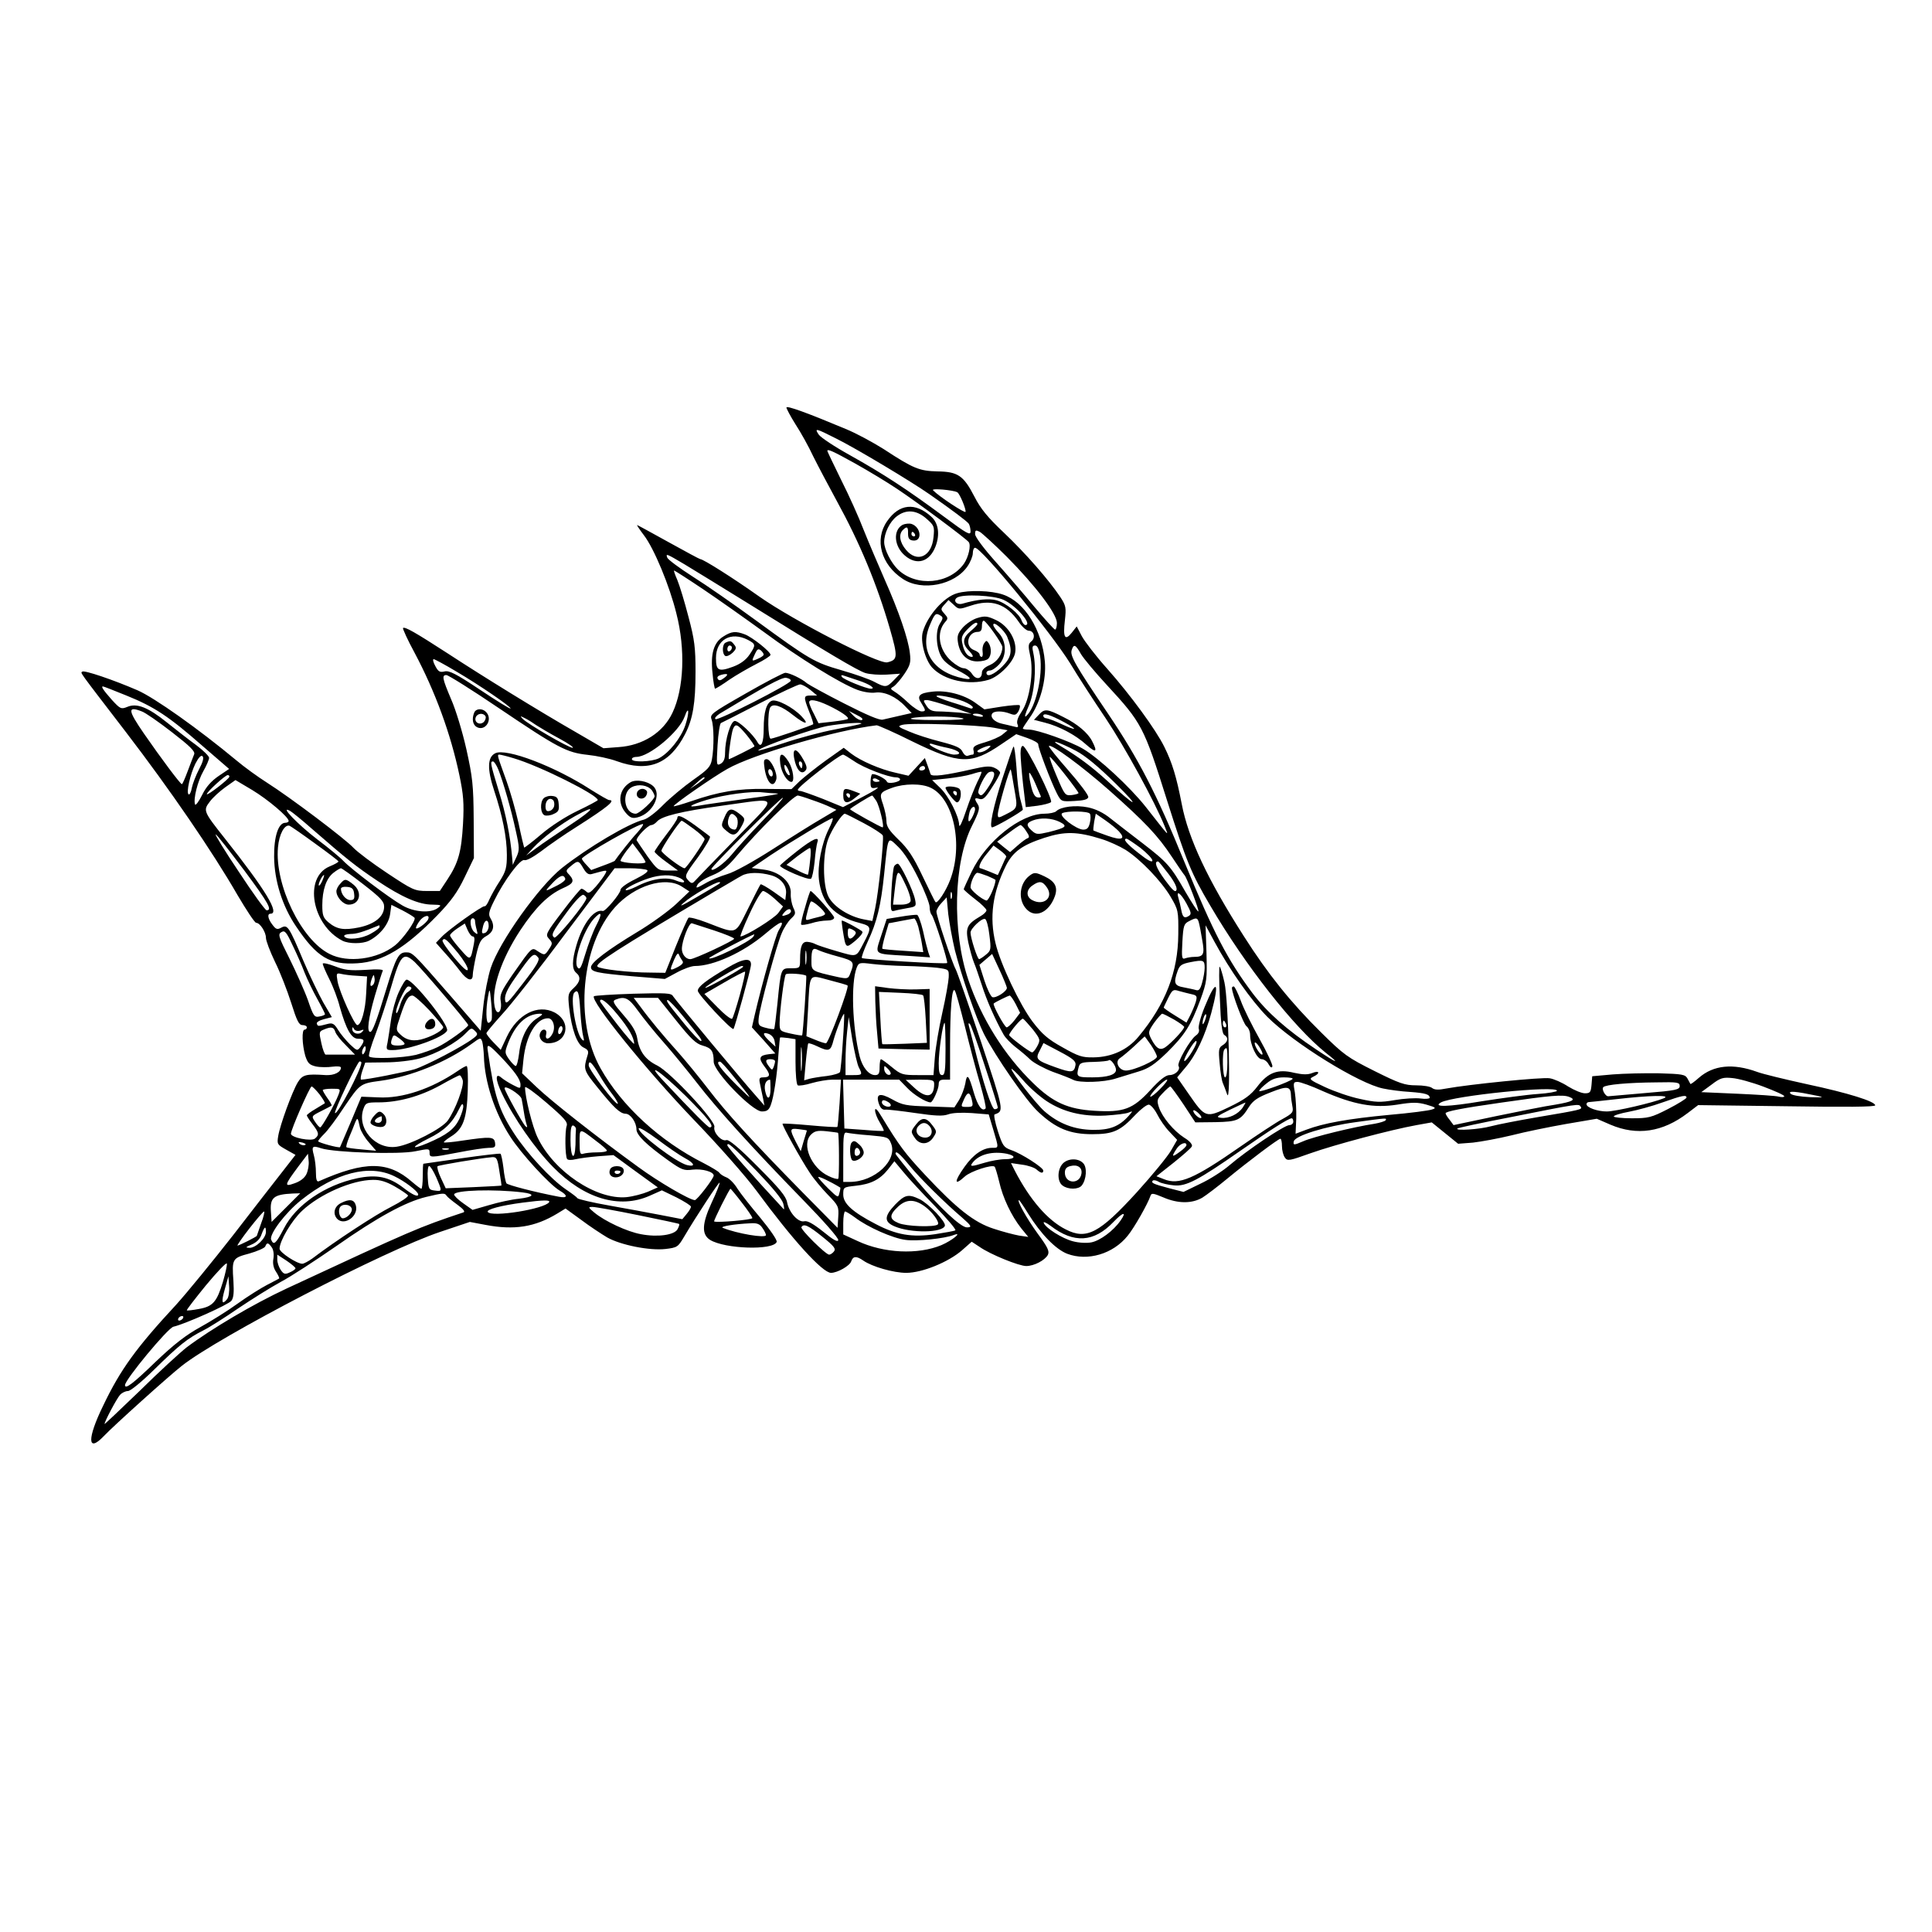 <?xml version="1.0" standalone="no"?>
<!DOCTYPE svg PUBLIC "-//W3C//DTD SVG 20010904//EN"
 "http://www.w3.org/TR/2001/REC-SVG-20010904/DTD/svg10.dtd">
<svg version="1.0" xmlns="http://www.w3.org/2000/svg"
 width="850pt" height="850pt" viewBox="0 0 850 850"
 preserveAspectRatio="xMidYMid meet">
<g transform="translate(0,850) scale(0.1,-0.1)"
fill="#000000" stroke="none">
<path d="M3460 6707 c0 -5 18 -39 40 -74 23 -35 58 -98 78 -141 21 -42 68
-131 104 -197 100 -182 176 -364 233 -561 36 -125 35 -137 -11 -148 -37 -10
-412 183 -563 289 -117 83 -247 165 -260 165 -3 0 -66 34 -140 75 -74 41 -136
75 -138 75 -2 0 11 -20 30 -45 44 -57 113 -222 143 -345 40 -156 33 -329 -17
-435 -41 -88 -131 -145 -238 -152 l-66 -5 -122 71 c-157 90 -404 242 -566 348
-139 90 -186 117 -194 110 -2 -3 20 -52 51 -109 91 -171 159 -357 197 -538 18
-86 21 -123 16 -215 -7 -122 -20 -171 -69 -245 l-33 -50 -56 0 c-55 0 -63 4
-176 79 -65 43 -131 93 -148 111 -36 39 -277 221 -381 287 -41 26 -100 69
-132 96 -171 142 -362 277 -437 310 -106 46 -236 90 -243 82 -8 -7 -22 13 192
-266 194 -253 381 -526 491 -717 39 -66 75 -121 82 -122 17 0 43 -41 43 -66 0
-13 18 -60 40 -106 23 -46 54 -127 71 -180 25 -79 34 -98 50 -98 10 0 19 -4
19 -10 0 -5 -4 -10 -10 -10 -13 0 -11 -65 3 -115 11 -33 18 -40 47 -47 19 -4
52 -4 73 -1 22 3 37 1 37 -4 0 -20 -30 -35 -67 -33 -87 6 -102 2 -123 -32 -25
-42 -78 -187 -86 -236 -6 -36 -4 -38 35 -60 l41 -23 -56 -72 c-31 -40 -130
-166 -219 -282 -90 -115 -202 -252 -249 -304 -177 -191 -246 -286 -322 -445
-71 -145 -70 -210 2 -135 40 43 289 267 344 310 165 130 894 508 1136 589
l131 44 69 -13 c126 -24 217 -10 316 50 l36 22 69 -50 c37 -28 89 -62 114 -77
60 -34 187 -59 257 -51 51 6 55 9 80 51 56 95 155 245 158 241 2 -2 -13 -42
-35 -88 -43 -93 -45 -140 -7 -164 65 -40 278 -47 293 -9 3 8 -29 54 -71 105
-42 50 -88 108 -102 130 -13 22 -35 44 -48 49 -13 5 -27 14 -31 20 -3 6 -34
24 -68 42 -193 97 -362 252 -455 418 -116 206 -86 542 64 709 86 95 220 137
293 91 l34 -22 -58 -55 c-32 -30 -110 -87 -174 -125 -129 -78 -201 -133 -201
-153 0 -21 26 -26 180 -40 l145 -12 52 28 c29 16 65 29 80 29 83 0 213 60 309
141 71 60 91 66 60 16 -13 -20 -73 -232 -106 -374 l-12 -53 52 -57 51 -58 -28
-3 c-43 -5 -48 -17 -19 -55 27 -35 26 -47 -7 -47 -16 0 -19 -5 -13 -30 3 -16
9 -44 13 -62 l6 -32 -35 40 c-61 68 -357 425 -367 441 -7 14 -30 15 -175 11
-92 -3 -169 -8 -173 -11 -18 -19 232 -327 438 -542 110 -114 229 -249 278
-315 158 -215 290 -360 327 -360 28 0 83 31 89 51 8 23 23 24 53 3 39 -27 133
-54 189 -54 70 0 185 47 245 99 l43 38 35 -23 c47 -33 173 -84 205 -84 34 0
82 25 95 49 8 16 0 33 -45 94 -48 66 -93 147 -82 147 2 0 20 -26 40 -59 56
-90 121 -157 172 -177 90 -34 202 -1 266 79 29 35 89 141 101 177 4 12 13 10
56 -8 65 -28 126 -28 172 -1 19 12 69 50 110 84 91 75 224 175 233 175 4 0 7
-15 7 -33 0 -18 6 -41 13 -50 11 -16 20 -14 112 19 107 38 356 104 467 124
l67 12 58 -47 58 -47 65 5 c36 4 112 18 170 32 58 15 166 37 240 50 l135 23
60 -26 c117 -50 230 -33 340 51 l46 35 389 -5 c260 -4 390 -3 390 4 0 17 -117
54 -300 93 -96 21 -195 45 -219 54 -107 39 -193 30 -257 -26 -19 -17 -36 -29
-37 -27 -1 2 -7 13 -13 24 -10 18 -23 20 -125 23 -63 1 -154 -1 -204 -5 l-90
-8 -3 -37 c-3 -33 -6 -38 -29 -38 -15 0 -48 14 -74 30 -26 17 -62 33 -81 36
-32 6 -357 -27 -455 -45 -34 -7 -52 -6 -62 2 -8 7 -39 12 -71 12 -49 0 -73 8
-183 63 -118 59 -135 71 -235 170 -132 130 -234 257 -339 422 -160 250 -245
431 -274 583 -23 119 -42 182 -77 252 -37 75 -148 227 -251 343 -50 56 -100
121 -112 144 l-22 42 -22 -28 c-30 -37 -39 -21 -30 55 6 55 5 64 -20 102 -50
75 -153 193 -249 284 -71 67 -102 105 -129 158 -48 93 -73 110 -163 111 -79 2
-105 12 -236 98 -46 29 -121 70 -168 89 -167 70 -260 104 -260 94z m218 -136
c89 -44 332 -190 412 -246 102 -71 165 -119 172 -129 4 -6 8 -21 8 -34 0 -19
-15 -11 -117 65 -162 120 -268 189 -413 270 -67 37 -129 78 -138 91 -20 30
-13 28 76 -17z m84 -110 c59 -33 142 -83 185 -112 89 -59 304 -219 315 -234
11 -14 -1 -66 -21 -95 -64 -90 -208 -103 -289 -27 -31 29 -62 90 -62 122 0 39
24 89 55 113 41 32 87 29 131 -10 34 -30 36 -34 31 -82 -8 -85 -72 -114 -121
-55 -28 33 -33 68 -14 87 18 18 24 15 23 -15 0 -21 5 -29 21 -31 43 -6 37 59
-6 73 -10 3 -28 1 -39 -4 -43 -24 -38 -95 11 -136 52 -44 108 -27 134 41 20
52 13 103 -19 131 -70 64 -141 57 -194 -20 -57 -81 -27 -191 69 -254 84 -56
229 -27 285 56 13 19 23 45 23 57 0 13 4 24 10 24 28 0 334 -373 418 -508 34
-57 105 -166 157 -243 83 -124 215 -365 259 -474 18 -46 27 -55 -84 86 -69 87
-207 215 -276 255 -54 32 -201 84 -236 84 -16 0 -28 2 -28 5 0 3 14 24 30 47
46 63 74 166 67 247 -12 139 -89 263 -184 295 -52 18 -151 21 -202 6 -58 -16
-131 -99 -151 -170 -12 -40 10 -123 41 -157 52 -56 160 -80 248 -54 47 14 109
77 117 118 10 52 -27 117 -82 144 -40 19 -51 20 -84 10 -21 -6 -50 -26 -65
-43 -22 -26 -25 -37 -20 -67 9 -51 40 -81 85 -81 20 0 41 5 48 12 14 14 15 47
2 68 -9 13 -11 13 -20 0 -6 -8 -9 -25 -7 -37 2 -13 0 -23 -4 -23 -5 0 -9 5 -9
10 0 6 -11 15 -25 20 -42 16 -28 80 17 80 13 0 18 8 18 25 0 14 3 25 8 24 10
0 82 -101 82 -116 0 -32 -23 -65 -55 -79 -22 -9 -35 -21 -35 -33 0 -30 -27
-33 -44 -5 -9 13 -25 24 -36 24 -11 0 -35 14 -54 31 -55 48 -68 126 -28 172
14 15 13 19 -3 37 -17 19 -17 21 0 40 l18 20 23 -21 c22 -21 23 -21 74 -4 92
31 157 9 212 -71 14 -21 34 -39 44 -39 24 0 31 -33 10 -48 -12 -10 -13 -20 -4
-60 17 -71 -2 -196 -36 -246 -17 -25 -24 -44 -20 -56 6 -15 4 -17 -17 -11 -13
3 -36 9 -51 12 -32 7 -53 28 -43 44 8 13 46 13 79 0 21 -8 27 -6 37 11 6 11 8
23 5 26 -3 3 -39 0 -80 -6 l-75 -12 -40 29 c-50 36 -127 56 -188 49 -59 -6
-71 -19 -49 -51 20 -32 20 -36 0 -36 -9 0 -36 17 -58 38 -23 22 -51 44 -62 50
-17 11 -18 13 -2 22 9 6 30 30 47 55 26 39 29 51 24 92 -7 62 -48 182 -112
326 -28 64 -69 160 -91 215 -21 55 -66 155 -100 222 -33 67 -60 124 -60 126 0
10 23 0 122 -55z m450 -127 c11 -7 39 -75 36 -86 -3 -7 -116 67 -143 95 -10
10 90 1 107 -9z m218 -284 c126 -127 220 -251 220 -291 0 -16 -4 -29 -8 -29
-4 0 -45 45 -91 100 -45 55 -123 145 -172 200 -51 57 -89 108 -89 120 0 18 3
19 21 10 11 -7 65 -56 119 -110z m-405 100 c3 -5 1 -10 -4 -10 -6 0 -11 5 -11
10 0 6 2 10 4 10 3 0 8 -4 11 -10z m-1013 -133 c40 -24 170 -104 288 -177 346
-215 471 -289 507 -301 20 -6 62 -9 94 -7 l59 4 -27 -28 c-32 -33 -37 -34 -86
-8 -20 11 -85 34 -144 51 -121 35 -140 46 -378 220 -93 68 -218 155 -277 192
-58 37 -109 75 -112 83 -8 20 -5 19 76 -29z m81 -109 c67 -45 187 -130 267
-188 157 -116 337 -227 412 -255 27 -10 61 -15 80 -12 39 5 91 -18 131 -61
l28 -29 -53 -12 c-29 -7 -62 -14 -74 -17 -14 -4 -70 20 -170 71 -81 41 -155
82 -164 89 -22 20 -77 46 -95 46 -8 0 -87 -41 -174 -91 -154 -88 -159 -92
-150 -116 10 -28 11 -121 1 -175 -6 -32 -18 -44 -82 -89 -41 -29 -101 -79
-132 -110 -31 -32 -69 -61 -85 -65 -67 -16 -247 -123 -361 -213 -101 -81 -275
-324 -313 -440 -12 -37 -27 -113 -33 -171 l-11 -105 -130 150 c-169 194 -170
195 -199 195 -32 0 -44 -22 -86 -160 -42 -139 -61 -190 -71 -190 -16 0 -9 57
20 158 16 55 32 105 35 111 4 6 -22 8 -76 4 -69 -4 -92 -1 -135 16 -29 11 -53
16 -53 11 0 -6 13 -36 29 -68 16 -31 37 -86 46 -122 28 -99 51 -140 80 -140
29 0 31 -8 11 -36 -14 -18 -15 -18 -46 11 -17 17 -41 45 -52 63 -17 28 -25 33
-47 27 -42 -11 -43 -11 -47 1 -3 6 11 15 31 20 l35 9 -38 65 c-20 36 -59 117
-86 180 -65 155 -71 163 -98 149 -18 -10 -24 -8 -39 12 -21 27 -24 49 -9 49
42 0 -21 104 -200 330 -95 120 -97 124 -67 163 13 18 44 46 69 64 l44 31 74
-44 c71 -43 160 -119 160 -136 0 -4 -7 -8 -15 -8 -30 0 -50 -60 -49 -150 1
-105 36 -216 96 -305 92 -137 149 -171 270 -163 113 7 212 67 352 211 61 63
89 102 120 167 l41 85 -1 170 c-1 151 -5 186 -32 308 -17 76 -47 175 -67 220
-39 92 -42 107 -21 107 8 0 112 -65 230 -145 261 -176 299 -196 391 -206 39
-4 97 -16 129 -28 139 -50 232 -13 300 119 34 66 46 136 46 274 0 106 -4 141
-31 242 -17 66 -39 138 -49 162 -10 23 -17 42 -14 42 2 0 60 -37 127 -82z
m1322 -47 c56 -25 130 -111 96 -111 -5 0 -12 9 -16 19 -9 30 -70 79 -111 90
-34 9 -84 4 -150 -15 -25 -7 -43 14 -23 27 26 16 161 10 204 -10z m-276 -70
c11 -7 10 -13 -4 -35 -22 -34 -16 -116 12 -154 10 -15 39 -37 63 -49 62 -32
74 -47 30 -38 -136 27 -197 123 -149 235 22 52 26 55 48 41z m161 -37 c0 -3
-13 -17 -30 -31 -36 -30 -38 -56 -5 -88 14 -15 19 -25 11 -25 -19 0 -35 22
-42 59 -6 26 -2 37 22 62 26 27 44 37 44 23z m131 -55 c25 -61 20 -90 -21
-131 -36 -36 -70 -50 -70 -28 0 6 7 10 15 10 9 0 27 12 40 26 35 37 34 101 0
138 -14 15 -25 31 -25 37 0 19 48 -23 61 -52z m145 -85 c13 -89 -20 -230 -62
-265 -8 -7 -3 12 11 43 26 57 36 168 21 236 -6 25 -4 32 8 32 10 0 17 -15 22
-46z m180 8 c12 -20 63 -81 113 -135 155 -168 163 -183 265 -507 86 -271 106
-321 191 -465 154 -263 367 -534 508 -647 68 -53 50 -47 -41 14 -131 87 -218
165 -281 248 -111 148 -171 264 -301 580 -122 299 -201 451 -335 650 -146 216
-168 255 -160 280 9 28 17 25 41 -18z m-2749 -76 c104 -61 245 -158 239 -163
-2 -3 -63 35 -135 83 -105 70 -135 85 -155 80 -21 -5 -28 -1 -41 24 -9 16 -12
30 -7 30 4 0 49 -24 99 -54z m1770 -40 c49 -16 78 -36 54 -36 -20 0 -121 41
-127 52 -5 7 -2 9 7 6 8 -3 38 -13 66 -22z m-298 -1 c-2 -15 -319 -176 -331
-169 -6 4 3 14 18 24 195 118 272 160 292 158 12 -2 22 -7 21 -13z m86 -40
l30 -25 -27 0 c-33 0 -34 -4 -8 -71 12 -28 19 -53 18 -55 -6 -6 -176 -64 -187
-64 -13 0 -15 118 -2 138 12 19 50 6 100 -34 53 -42 75 -45 37 -5 -37 39 -108
76 -130 68 -24 -9 -36 -50 -36 -122 0 -63 -11 -89 -27 -61 -19 35 -86 97 -101
94 -18 -3 -42 -82 -42 -140 0 -27 -6 -40 -19 -48 -19 -10 -19 -7 -14 82 3 51
10 95 15 97 5 2 82 41 171 87 89 46 169 83 177 83 8 0 29 -11 45 -24z m-3009
-25 c124 -50 188 -93 334 -221 l118 -102 -46 -31 c-32 -22 -55 -47 -73 -84
-15 -30 -29 -48 -31 -41 -8 24 11 101 37 147 14 24 25 51 25 58 0 7 -26 33
-57 56 -32 23 -89 68 -128 99 -83 67 -133 87 -175 69 -27 -11 -31 -9 -67 30
-37 42 -50 60 -40 60 3 0 49 -18 103 -40z m3684 -26 c22 -9 40 -21 40 -26 0
-5 -6 -7 -12 -4 -7 2 -43 15 -80 26 -38 12 -68 24 -68 27 0 9 77 -6 120 -23z
m-595 -18 c56 -27 92 -52 85 -59 -3 -3 -33 -8 -67 -12 l-62 -7 -20 41 c-12 22
-21 45 -21 51 0 16 32 11 85 -14z m540 -6 l90 -31 -55 6 c-30 2 -71 5 -91 5
-28 0 -41 6 -53 25 -15 23 -15 25 2 25 10 0 58 -14 107 -30z m-3561 -20 c15
-5 74 -46 132 -91 80 -62 104 -85 98 -98 -4 -9 -16 -42 -28 -73 -12 -32 -23
-58 -26 -58 -7 1 -91 113 -167 223 -71 103 -73 122 -9 97z m2391 -61 c-19 -56
-72 -122 -116 -145 -32 -16 -119 -19 -119 -4 0 6 9 10 20 10 56 0 188 110 212
177 19 54 22 19 3 -38z m776 23 c-7 -2 -23 6 -35 18 l-21 22 35 -18 c21 -10
30 -19 21 -22z m533 19 c3 -4 -6 -6 -19 -3 -14 2 -25 6 -25 8 0 8 39 4 44 -5z
m-1964 -42 c14 -9 59 -36 100 -58 41 -22 68 -41 59 -41 -17 0 -195 103 -219
127 -13 14 -12 14 10 3 14 -7 36 -21 50 -31z m1875 31 c18 -5 -26 -8 -110 -8
-84 0 -130 3 -115 8 32 10 185 10 225 0z m-446 -24 c-2 -2 -53 -13 -114 -25
-60 -11 -164 -39 -229 -61 -66 -22 -116 -36 -110 -31 16 17 237 94 304 107 63
11 158 18 149 10z m585 -18 l59 -11 -23 -19 c-12 -10 -47 -25 -77 -34 -45 -13
-54 -19 -50 -35 3 -10 1 -19 -3 -19 -5 0 -14 -2 -22 -5 -7 -3 -17 5 -23 17 -8
18 -28 27 -97 45 -48 12 -110 32 -139 45 -49 20 -51 23 -29 29 35 10 333 0
404 -13z m-1088 -33 c20 -25 35 -47 33 -49 -5 -5 -107 -56 -112 -56 -5 0 10
113 18 133 11 26 20 21 61 -28z m728 -27 c207 -101 259 -103 392 -12 l65 44
49 -17 c28 -10 49 -22 48 -28 -2 -12 55 -163 82 -216 19 -36 19 -36 77 -33 42
2 59 7 61 17 2 8 -38 61 -88 118 -49 56 -88 104 -85 107 10 10 144 -88 265
-195 157 -139 214 -199 276 -293 27 -41 52 -77 55 -80 10 -9 68 -160 61 -160
-4 0 -29 39 -57 87 -64 112 -79 129 -188 213 -51 39 -114 88 -141 109 -32 26
-66 42 -100 49 -54 11 -119 3 -139 -17 -6 -6 -30 -11 -52 -11 -104 0 -256
-121 -320 -255 -19 -39 -35 -75 -35 -77 0 -3 23 -23 50 -44 28 -21 50 -43 50
-49 0 -6 -12 -18 -28 -27 -58 -34 -65 -50 -52 -114 7 -32 18 -72 25 -89 7 -16
22 -61 35 -100 20 -64 58 -150 95 -216 8 -15 32 -39 52 -55 21 -16 51 -41 66
-56 16 -15 61 -39 100 -54 40 -14 80 -30 89 -35 27 -14 135 -11 187 6 25 8 71
22 101 31 43 13 69 30 123 82 80 79 106 120 148 233 29 80 30 90 27 206 l-4
122 39 -72 c67 -124 162 -259 233 -331 116 -116 404 -294 509 -315 28 -6 81
-13 118 -15 69 -5 87 -11 87 -26 0 -4 -18 -6 -40 -3 -22 3 -74 0 -114 -7 -64
-11 -84 -10 -152 5 -44 9 -113 33 -154 52 -69 32 -73 36 -52 46 32 15 27 29
-5 16 -20 -8 -42 -7 -79 1 -72 18 -115 2 -162 -60 -29 -38 -55 -57 -123 -90
-104 -50 -106 -49 -180 58 l-50 72 36 43 c46 53 87 140 114 240 38 141 23 155
-29 27 -18 -44 -29 -87 -26 -96 4 -11 -1 -22 -13 -30 -26 -19 -84 -121 -76
-134 10 -16 -14 -40 -40 -40 -16 0 -43 -21 -83 -65 -78 -85 -118 -100 -247
-92 -116 7 -182 36 -270 122 -126 122 -228 285 -285 455 -72 213 -65 517 17
678 31 62 35 77 25 93 -17 26 -15 31 7 24 16 -5 27 5 55 50 20 30 36 60 36 65
0 6 -11 16 -25 22 -19 9 -41 7 -97 -6 -118 -27 -179 -35 -184 -22 -2 6 -8 25
-14 41 l-11 30 -36 -39 -36 -39 -56 13 c-68 15 -154 52 -197 85 l-32 25 -79
-56 c-43 -31 -94 -72 -115 -91 l-36 -35 -114 1 c-122 2 -205 -12 -327 -54 -41
-14 -76 -24 -77 -22 -5 5 175 130 236 164 114 65 480 171 657 192 6 0 77 -31
157 -71z m721 -42 c40 -21 98 -69 175 -145 114 -113 89 -104 -39 14 -68 62
-127 106 -204 152 -58 34 -8 19 68 -21z m-563 13 c49 -11 65 -29 26 -29 -25 0
-108 35 -108 46 0 3 8 3 17 -1 10 -3 39 -11 65 -16z m174 -4 c-19 -15 -46 -20
-46 -10 0 6 40 24 55 24 6 0 1 -6 -9 -14z m-3470 -89 c-14 -27 -28 -63 -32
-82 -3 -19 -10 -32 -14 -29 -12 7 7 89 30 136 14 27 25 38 31 32 7 -7 1 -27
-15 -57z m2882 35 c43 -30 151 -71 184 -71 10 0 18 -4 18 -9 0 -12 -54 -22
-58 -10 -5 14 -58 39 -66 32 -3 -4 -6 -19 -6 -35 0 -26 3 -28 28 -23 15 3 -13
-15 -61 -40 l-88 -46 -88 36 c-49 19 -94 35 -100 35 -6 0 -11 2 -11 5 0 14
183 155 199 155 4 0 25 -13 49 -29z m927 -58 c33 -42 60 -79 60 -82 0 -3 -13
-7 -30 -9 -29 -3 -31 0 -66 83 -20 47 -34 85 -30 85 3 0 33 -35 66 -77z m-615
27 c0 -5 -7 -10 -16 -10 -8 0 -12 5 -9 10 3 6 10 10 16 10 5 0 9 -4 9 -10z
m230 -60 c-11 -23 -34 -80 -50 -128 -16 -48 -29 -76 -30 -62 -1 39 -47 130
-85 165 l-34 33 67 7 c37 4 85 12 107 19 22 7 41 12 43 10 2 -1 -6 -21 -18
-44z m54 -14 c-30 -47 -38 -53 -49 -36 -7 12 30 87 47 93 29 10 29 -14 2 -57z
m-3345 37 c0 -10 -99 -86 -99 -77 0 10 81 84 92 84 4 0 8 -3 7 -7z m2091 -6
c0 -2 -15 -13 -32 -26 l-33 -22 28 25 c26 24 37 31 37 23z m770 -13 c0 -2 -7
-4 -15 -4 -8 0 -15 4 -15 10 0 5 7 7 15 4 8 -4 15 -8 15 -10z m225 -30 c101
-48 144 -252 85 -406 -19 -50 -56 -105 -64 -97 -3 2 -28 54 -57 114 -40 85
-65 122 -106 161 -41 40 -53 58 -53 81 0 17 -7 50 -15 74 -17 48 -15 53 40 73
53 19 129 20 170 0z m-676 -25 c20 -1 -40 -11 -134 -23 -93 -13 -187 -26 -207
-30 -61 -11 -44 2 32 25 76 23 198 39 244 33 16 -2 45 -4 65 -5z m152 -28 c30
-10 66 -24 82 -32 l27 -12 -64 -38 c-35 -20 -131 -80 -213 -133 -89 -57 -172
-103 -204 -112 -30 -9 -74 -27 -97 -41 -39 -22 -43 -23 -33 -5 6 11 35 29 65
41 41 17 67 37 106 84 96 114 251 267 270 267 4 0 31 -8 61 -19z m284 -4 c14
-22 37 -117 28 -117 -8 0 -143 75 -143 80 0 4 89 59 97 60 2 0 9 -10 18 -23z
m-502 -90 c-54 -56 -114 -122 -133 -146 -33 -40 -90 -81 -90 -64 0 11 304 313
314 313 5 0 -36 -46 -91 -103z m-118 -79 c-93 -95 -174 -179 -180 -186 -9 -10
-15 -9 -28 6 -16 18 -14 23 44 101 33 46 57 87 52 91 -4 4 -34 26 -65 49 -57
41 -78 49 -78 32 0 -6 -22 -39 -50 -75 -27 -36 -50 -69 -50 -73 0 -4 23 -25
51 -45 l52 -38 -45 0 c-43 0 -45 2 -89 62 -24 35 -46 67 -48 71 -4 11 49 67
65 67 6 0 17 7 24 15 20 24 105 45 285 70 261 36 254 52 60 -147z m1055 130
c-1 -7 -7 -24 -15 -38 -15 -26 -19 -12 -9 28 7 23 24 31 24 10z m-2917 -85
c153 -133 193 -165 287 -228 109 -73 183 -105 243 -105 39 -1 41 -2 23 -15
-31 -24 -105 -18 -155 11 -57 32 -227 161 -260 196 -15 16 -66 58 -115 95 -85
65 -168 151 -121 126 11 -6 55 -42 98 -80z m3422 67 c4 -6 4 -24 0 -40 -5 -22
-12 -30 -29 -30 -30 0 -110 61 -93 72 18 11 115 10 122 -2z m-994 -42 c43 -23
80 -47 83 -54 6 -16 -19 -252 -34 -322 l-12 -54 -37 7 c-65 12 -134 56 -156
100 -26 51 -26 188 -1 254 16 43 61 111 73 111 3 0 41 -19 84 -42z m1122 -36
c31 -34 12 -41 -50 -19 -32 11 -60 22 -62 23 -2 2 0 19 3 39 l7 35 42 -29 c23
-16 50 -38 60 -49z m-1277 10 c-31 -62 -50 -160 -43 -222 12 -103 67 -162 180
-191 52 -14 53 -19 16 -89 -33 -63 -27 -61 -117 -35 -45 13 -87 27 -94 31 -7
4 -22 9 -34 10 -25 3 -34 -18 -34 -78 0 -37 -1 -38 -39 -38 -46 0 -45 3 -61
-159 -6 -58 -12 -106 -14 -108 -2 -2 -19 0 -37 5 -31 8 -34 12 -31 43 4 45 79
324 102 375 9 22 28 51 40 62 21 20 22 24 10 49 -7 16 -12 43 -11 61 4 50 -48
97 -118 106 l-54 7 84 57 c94 62 260 162 272 162 4 0 -4 -22 -17 -48z m1016
32 c37 -19 30 -25 -49 -45 -48 -11 -54 -11 -73 6 -26 23 -25 34 3 45 35 14 85
11 119 -6z m-1611 -30 c27 -20 49 -40 49 -46 0 -11 -80 -128 -88 -128 -14 0
-102 67 -102 77 0 12 80 131 89 132 2 1 25 -15 52 -35z m-247 -17 c-24 -25
-87 -105 -100 -125 -1 -1 -24 -11 -52 -21 l-51 -19 -20 22 c-12 12 -21 25 -21
28 0 13 260 161 269 152 3 -2 -9 -19 -25 -37z m-1418 -48 c57 -41 103 -76 103
-79 1 -3 -17 -13 -39 -22 -115 -48 -78 -258 57 -327 28 -14 88 -14 116 0 49
25 86 72 93 115 l6 43 48 -24 c27 -14 51 -29 54 -33 7 -12 -52 -95 -87 -122
-77 -61 -208 -78 -287 -37 -125 62 -242 305 -227 469 5 58 29 102 51 95 5 -2
56 -37 112 -78z m3129 54 c14 -20 15 -28 6 -31 -7 -2 -27 -17 -45 -33 l-32
-28 -29 23 -28 23 48 36 c26 20 51 37 55 37 4 0 16 -12 25 -27z m330 -34 c33
-10 81 -32 107 -48 66 -42 157 -137 198 -206 34 -58 35 -62 34 -165 -1 -166
-56 -308 -175 -451 -48 -58 -118 -90 -198 -91 -50 -1 -67 5 -136 44 -65 36
-90 58 -132 113 -56 74 -142 255 -163 345 -28 115 -13 223 46 342 31 61 71 90
169 122 90 29 144 28 250 -5z m-3770 -139 c107 -144 124 -175 98 -175 -6 0
-61 76 -122 169 -62 92 -107 166 -102 165 6 -2 62 -74 126 -159z m2966 -35
c27 -55 49 -111 49 -125 0 -15 4 -30 9 -35 11 -12 73 -206 68 -212 -6 -6 -369
16 -375 22 -3 3 9 36 26 73 40 85 58 159 72 297 18 173 14 165 62 119 26 -25
58 -76 89 -139z m976 135 c29 -23 53 -48 53 -56 0 -10 -20 0 -60 32 -54 42
-72 64 -53 64 3 0 30 -18 60 -40z m-2177 -63 c0 -5 -25 -7 -55 -5 -30 2 -55 7
-55 11 0 5 12 24 26 43 l27 34 28 -37 c16 -21 29 -42 29 -46z m1587 23 c-2 -3
-11 -22 -20 -43 l-17 -37 -36 15 c-20 8 -38 15 -40 15 -13 0 0 31 27 63 l30
37 30 -22 c16 -12 28 -24 26 -28z m-1860 -51 c13 -22 23 -29 38 -24 69 19 68
19 57 -1 -6 -11 -24 -35 -40 -54 -25 -28 -33 -33 -43 -22 -7 6 -16 12 -21 12
-4 0 -42 -45 -84 -101 -73 -96 -75 -101 -59 -119 16 -18 17 -21 1 -45 -19 -29
-20 -29 -50 -10 -27 18 -24 21 -111 -103 -49 -72 -57 -88 -52 -117 8 -48 -18
-69 -27 -22 -14 77 29 206 113 334 67 101 123 156 187 185 48 21 53 32 28 60
-16 16 -15 19 7 37 32 27 35 26 56 -10z m2574 -24 c26 -34 39 -61 35 -71 -5
-12 -17 -1 -51 45 -38 52 -49 81 -30 81 3 0 23 -25 46 -55z m-3542 -46 c76
-59 91 -75 91 -98 0 -43 -40 -76 -109 -91 -69 -14 -99 -9 -137 23 -22 19 -26
31 -26 74 0 67 17 118 49 143 14 11 29 20 33 20 4 0 49 -32 99 -71z m1248 63
c8 -5 -10 -19 -52 -40 -37 -18 -65 -38 -65 -47 0 -16 -67 -96 -78 -93 -38 10
-88 -55 -116 -151 -20 -68 -20 -105 -1 -121 22 -18 18 -40 -11 -67 -25 -23
-26 -28 -20 -86 11 -96 35 -163 64 -176 19 -9 23 -16 17 -34 -19 -62 -18 -65
46 -144 71 -88 97 -112 121 -113 22 0 48 -38 48 -68 0 -26 43 -68 141 -138 58
-41 68 -45 106 -40 42 5 93 -9 93 -26 0 -13 -73 -108 -83 -108 -22 0 -161 81
-248 145 -186 135 -384 291 -448 352 l-64 61 6 60 c11 106 56 182 108 182 23
0 35 -41 19 -69 -14 -27 -34 -27 -27 -1 6 24 -18 28 -27 4 -8 -21 11 -44 35
-44 86 0 106 95 28 136 -73 37 -162 -8 -209 -107 l-27 -58 -32 33 c-17 17 -31
36 -31 40 0 4 30 40 66 80 37 39 164 200 282 359 l216 287 65 0 c36 0 72 -4
78 -8z m546 -23 c43 -12 70 -46 65 -83 l-3 -26 -52 37 c-29 20 -55 35 -57 32
-2 -2 -27 -50 -55 -107 -59 -117 -45 -113 -181 -61 -41 16 -78 25 -81 21 -4
-4 -29 -60 -55 -124 l-47 -118 -66 1 c-92 0 -221 15 -232 26 -13 13 79 72 509
327 57 33 113 67 125 73 27 16 80 16 130 2z m952 -3 c19 -8 35 -16 35 -18 -1
-25 -31 -92 -40 -90 -21 5 -70 46 -70 58 0 23 19 64 30 64 6 0 26 -7 45 -14z
m-2927 -21 c-6 -14 -13 -23 -15 -21 -5 5 15 46 22 46 3 0 -1 -11 -7 -25z
m1069 9 c2 -6 -14 -19 -34 -29 -59 -30 -60 -30 -23 9 33 35 50 41 57 20z m497
6 c14 -5 26 -14 26 -19 0 -6 -16 -3 -36 5 -42 18 -108 8 -175 -27 -23 -11 -43
-18 -46 -15 -6 6 52 36 102 52 49 16 96 17 129 4z m176 -31 c-8 -5 -53 -32
-100 -59 -63 -37 -76 -42 -51 -21 35 31 139 91 156 90 6 0 3 -5 -5 -10z m248
-63 l37 -34 -21 -29 c-17 -23 -143 -102 -166 -103 -3 0 14 45 40 100 25 55 52
100 59 100 7 0 30 -15 51 -34z m779 2 c-3 -7 -5 -2 -5 12 0 14 2 19 5 13 2 -7
2 -19 0 -25z m-1607 0 c0 -18 -131 -179 -141 -173 -16 11 -10 23 53 109 37 51
67 82 75 79 7 -3 13 -10 13 -15z m2640 -23 c21 -39 23 -47 10 -55 -19 -12 -27
-6 -33 27 -3 16 -8 38 -12 51 -12 38 9 24 35 -23z m-1019 -205 c29 -113 93
-299 128 -369 51 -99 186 -295 240 -344 77 -72 138 -97 236 -97 93 0 124 14
191 86 23 24 49 44 58 44 8 0 25 -19 37 -42 12 -24 36 -59 55 -78 l33 -35 -27
-47 c-15 -26 -82 -108 -150 -183 -165 -181 -222 -211 -313 -164 -80 40 -158
131 -224 258 l-17 34 48 -7 c26 -3 55 -13 64 -21 19 -17 30 -19 30 -5 0 13
-96 75 -141 90 -33 12 -38 19 -59 84 -12 38 -19 72 -14 73 42 15 42 13 -60
320 -55 164 -105 307 -111 318 -15 26 -85 235 -85 254 0 8 10 26 23 39 l22 24
7 -74 c5 -40 18 -111 29 -158z m-721 171 c0 -5 -7 -12 -16 -15 -24 -9 -28 -7
-14 9 14 17 30 20 30 6z m-857 -63 c-15 -29 -36 -86 -48 -126 -18 -60 -24 -71
-34 -58 -21 25 26 163 72 214 34 37 39 25 10 -30z m-739 28 c-7 -17 -54 -51
-54 -38 0 4 7 18 16 30 17 24 47 31 38 8z m2469 -70 c8 -63 7 -68 -15 -86 -13
-11 -26 -19 -30 -20 -8 0 -38 94 -38 117 0 18 50 65 64 60 6 -2 15 -34 19 -71z
m921 57 c3 -10 10 -45 15 -77 12 -65 7 -76 -36 -76 -12 0 -29 -3 -38 -6 -15
-6 -17 1 -13 72 4 72 7 80 29 91 32 17 37 16 43 -4z m-2131 -37 c48 -16 87
-32 87 -36 0 -8 -175 -90 -193 -90 -20 0 -37 22 -37 45 0 35 31 116 44 113 6
-2 50 -16 99 -32z m-1473 16 c0 -5 -17 -18 -39 -30 -40 -23 -105 -29 -116 -12
-4 6 8 10 27 11 27 0 53 8 126 38 1 1 2 -3 2 -7z m-330 -201 c12 -30 37 -82
56 -116 19 -34 34 -64 34 -67 0 -3 -11 -8 -24 -10 -23 -5 -27 1 -51 71 -15 42
-52 124 -81 183 -49 97 -52 108 -36 117 15 9 22 1 49 -57 18 -37 42 -91 53
-121z m1975 159 c-14 -23 -195 -111 -195 -95 0 4 187 103 198 104 2 1 0 -3 -3
-9z m232 -117 c-2 -16 -4 -5 -4 22 0 28 2 40 4 28 2 -13 2 -35 0 -50z m139 29
c73 -20 75 -23 54 -77 -8 -21 -12 -22 -52 -14 -120 27 -118 26 -118 73 0 50 6
59 30 46 10 -5 48 -18 86 -28z m-684 -19 c7 -8 0 -17 -21 -28 -36 -18 -36 -17
-15 33 11 25 18 32 21 22 3 -8 10 -20 15 -27z m-634 14 c8 -10 -8 -37 -66
-112 -70 -91 -77 -98 -80 -73 -2 20 10 47 44 95 77 110 82 114 102 90z m2062
-133 c0 -16 -49 -47 -64 -41 -7 3 -23 36 -35 73 l-22 69 28 24 28 24 32 -69
c18 -38 32 -74 33 -80z m-2606 114 c31 -29 236 -269 236 -278 0 -10 -91 -76
-135 -97 -22 -11 -65 -26 -95 -34 -59 -14 -194 -19 -206 -7 -4 4 9 49 29 100
19 51 49 143 67 203 42 145 54 158 104 113z m3476 -26 c0 -15 -5 -44 -11 -65
-8 -29 -14 -37 -27 -33 -9 3 -34 8 -54 12 -41 7 -46 19 -27 72 9 25 17 31 57
39 57 11 62 9 62 -25z m-1315 8 c50 -1 113 -5 140 -8 50 -7 50 -7 49 -42 -1
-19 -13 -89 -28 -155 -15 -66 -30 -155 -33 -197 l-6 -78 -70 0 c-65 0 -73 2
-113 35 -23 19 -45 35 -48 35 -3 0 -6 -16 -6 -35 0 -28 -4 -35 -20 -35 -28 0
-56 35 -68 83 -32 129 -39 322 -13 389 9 23 12 24 68 17 32 -4 99 -8 148 -9z
m-2415 -43 l45 -3 -4 -75 c-3 -73 -22 -139 -39 -139 -13 0 -79 147 -87 193 -6
35 -5 37 17 32 13 -3 43 -7 68 -8z m1977 0 c3 -4 -14 -257 -18 -262 -2 -2 -25
2 -52 8 -45 10 -47 12 -47 46 0 47 19 202 27 214 4 7 81 2 90 -6z m-1906 -40
c-13 -13 -15 1 -4 30 7 17 8 17 11 -1 2 -10 -1 -23 -7 -29z m2088 -3 c8 -7
-84 -254 -95 -254 -6 0 -28 7 -49 16 l-37 15 7 117 c9 165 1 154 93 130 42
-11 79 -21 81 -24z m-1566 -151 c-3 -7 -9 -13 -14 -13 -11 0 -12 59 -2 115 7
39 8 39 14 -25 4 -36 4 -71 2 -77z m2082 -28 c20 -82 50 -196 67 -253 16 -57
28 -106 24 -109 -15 -15 -34 11 -51 68 -23 81 -31 89 -38 42 -4 -21 -16 -53
-27 -72 l-21 -33 -112 4 c-100 3 -117 6 -161 31 -56 31 -74 25 -59 -20 7 -19
16 -27 29 -25 10 1 70 -6 132 -15 88 -13 120 -14 143 -6 18 7 59 9 104 6 l75
-6 20 -67 c25 -84 25 -80 -6 -80 -39 0 -82 -29 -120 -83 -47 -66 -47 -87 1
-43 25 23 120 54 131 43 3 -3 12 -33 20 -66 16 -71 53 -149 97 -205 l31 -38
-41 6 c-22 4 -72 17 -111 30 -85 27 -163 88 -303 238 -88 94 -113 128 -189
253 -20 34 -30 43 -30 30 0 -11 9 -35 21 -54 11 -18 19 -35 17 -36 -2 -2 -41
0 -88 4 l-85 6 -3 108 -3 107 124 0 123 0 35 -36 c28 -30 83 -64 103 -64 10 0
36 59 36 80 0 15 6 20 25 20 l25 0 0 148 c0 158 8 258 20 245 5 -4 24 -75 45
-158z m997 141 c24 -5 26 -9 19 -34 -5 -16 -16 -42 -25 -60 l-16 -31 -50 31
c-28 17 -50 33 -50 35 0 2 9 21 20 43 18 36 22 38 47 30 16 -4 40 -11 55 -14z
m-2689 -73 c3 -49 9 -99 13 -113 5 -19 4 -22 -5 -14 -27 25 -54 188 -34 207
16 16 21 2 26 -80z m1916 29 l19 -38 -24 -32 c-14 -18 -30 -32 -35 -32 -9 0
-63 99 -57 105 8 7 64 34 70 35 4 0 16 -17 27 -38z m-1662 -29 c23 -32 73 -94
112 -138 39 -44 105 -125 148 -180 89 -115 239 -281 465 -513 89 -91 158 -169
156 -178 -2 -10 -21 0 -66 37 -44 35 -69 49 -83 46 -26 -7 -67 37 -76 83 -5
27 -33 61 -129 157 -81 82 -128 121 -138 117 -21 -8 -59 33 -53 58 7 26 -192
240 -251 270 -52 25 -79 62 -88 118 -5 31 -21 58 -60 103 -46 53 -51 63 -36
69 41 16 58 8 99 -49z m168 -43 c64 -80 87 -102 116 -110 40 -11 49 -25 49
-71 0 -44 170 -219 212 -219 22 0 31 6 39 28 13 33 28 131 34 225 3 39 6 71 7
72 2 2 18 0 36 -2 l32 -5 0 -99 c0 -54 4 -101 10 -104 5 -3 33 1 62 10 28 8
69 15 90 15 l38 0 -6 -102 c-4 -57 -8 -105 -10 -106 -1 -2 -55 1 -120 7 -65 6
-119 9 -121 7 -4 -4 81 -158 120 -216 16 -25 52 -68 79 -96 47 -48 49 -53 46
-99 l-3 -47 -151 153 c-227 231 -339 354 -419 459 -40 52 -99 124 -131 160
-64 71 -125 144 -168 203 l-28 37 53 0 54 0 80 -100z m-258 26 c49 -59 73
-102 73 -128 0 -5 -34 33 -75 86 -41 53 -75 98 -75 101 0 20 33 -5 77 -59z
m289 -8 c77 -94 87 -108 77 -108 -5 0 -36 32 -69 72 -76 93 -87 108 -76 108 5
0 36 -32 68 -72z m-643 -8 c-41 -25 -71 -83 -79 -154 -4 -31 -10 -56 -15 -56
-4 0 -17 13 -29 29 -20 29 -20 31 -4 73 33 83 80 127 139 128 16 0 13 -4 -12
-20z m1345 -105 c-4 -66 -10 -125 -12 -131 -2 -6 -28 -14 -58 -18 -29 -3 -64
-9 -76 -12 l-24 -7 7 79 c4 43 9 81 11 83 2 3 20 -3 39 -12 52 -25 60 -22 72
26 13 47 43 121 47 116 1 -2 -1 -58 -6 -124z m1458 99 c24 -14 44 -29 44 -32
0 -9 -38 -52 -72 -81 -31 -27 -48 -20 -74 30 -13 27 -12 31 13 68 16 22 32 40
36 41 5 0 28 -12 53 -26z m135 -5 c-5 -13 -10 -19 -10 -12 -1 15 10 45 15 40
3 -2 0 -15 -5 -28z m-1522 -206 c16 -31 15 -33 -24 -33 l-35 0 0 64 c0 34 3
92 7 127 l7 64 16 -100 c10 -56 22 -110 29 -122z m765 168 c33 -43 34 -46 20
-73 -8 -15 -18 -28 -23 -28 -10 0 -101 69 -101 76 0 11 53 75 61 72 4 -2 23
-23 43 -47z m-384 -86 c0 -96 -3 -115 -15 -115 -11 0 -15 12 -15 52 0 51 18
178 26 178 2 0 4 -52 4 -115z m173 -75 c32 -96 57 -178 57 -182 0 -5 -6 -8
-14 -8 -13 0 -51 118 -91 280 -9 36 -19 74 -22 85 -3 13 -2 16 4 10 5 -5 35
-89 66 -185z m-1860 155 c-8 -22 -22 -18 -16 5 3 11 9 17 14 15 4 -3 6 -12 2
-20z m-998 -4 c3 -11 24 -38 47 -60 l40 -41 -61 0 c-33 0 -64 0 -68 0 -4 -1
-13 22 -19 50 -11 49 -10 52 10 60 33 14 44 12 51 -9z m111 5 c15 6 17 4 7 -6
-14 -15 -43 -7 -43 12 0 11 2 11 8 0 5 -7 16 -10 28 -6z m494 -36 c-44 -34
-203 -117 -255 -134 -42 -13 -210 -46 -236 -46 -4 0 -2 17 5 38 l13 37 89 1
c49 0 118 8 153 18 69 18 161 69 200 110 23 24 26 25 40 11 15 -14 14 -18 -9
-35z m1328 -11 l4 -24 -26 24 c-32 30 -33 43 -3 32 12 -5 23 -18 25 -32z
m-1279 -66 c3 -112 47 -248 116 -354 48 -75 173 -211 217 -237 38 -22 36 -35
-4 -27 -105 20 -224 51 -230 59 -3 5 -10 36 -13 68 -4 32 -10 60 -13 62 -4 2
-81 -7 -172 -20 -91 -13 -166 -24 -167 -24 -2 0 -3 -25 -3 -55 0 -30 -3 -55
-6 -55 -4 0 -22 14 -42 31 -104 91 -206 92 -409 2 -9 -4 -13 7 -13 38 0 24 -4
58 -9 76 -11 40 -7 44 32 31 59 -19 345 -28 415 -13 59 12 62 12 62 -6 0 -23
2 -23 128 1 56 11 116 20 133 20 26 0 30 3 27 23 -4 26 -20 27 -142 9 -44 -7
-81 -10 -83 -8 -2 2 11 13 30 25 55 33 71 79 75 204 2 59 0 107 -5 107 -4 0
-21 -9 -38 -21 -117 -80 -246 -123 -351 -117 l-74 3 -46 -110 c-26 -60 -47
-111 -48 -112 -4 -5 -96 20 -96 26 0 4 12 18 26 32 14 13 55 67 90 121 68 100
69 101 159 113 132 18 288 81 401 163 38 28 39 28 46 8 3 -12 6 -40 7 -63z
m2935 49 c14 -21 26 -44 26 -51 0 -15 -101 -61 -136 -61 -32 0 -51 40 -26 55
9 6 37 29 62 52 25 24 46 43 46 43 1 0 13 -17 28 -38z m-1537 -104 c-2 -24 -4
-5 -4 42 0 47 2 66 4 43 2 -24 2 -62 0 -85z m1729 95 c-19 -36 -45 -70 -46
-59 0 14 43 86 52 86 5 0 2 -12 -6 -27z m-524 -78 c-6 -35 -17 -36 -87 -11
-86 31 -91 36 -70 75 l16 32 72 -38 c57 -30 71 -42 69 -58z m-3126 59 c-4 -9
-9 -15 -11 -12 -3 3 -3 13 1 22 4 9 9 15 11 12 3 -3 3 -13 -1 -22z m595 -21
c63 -66 89 -102 89 -125 0 -18 -1 -18 -32 -2 -18 9 -40 23 -50 31 -30 27 -30
-5 1 -69 51 -107 146 -243 224 -322 137 -140 292 -186 425 -127 l54 24 64 -31
c35 -18 64 -36 64 -41 0 -5 -8 -19 -19 -32 l-19 -23 -93 18 c-52 10 -154 29
-228 42 -74 13 -137 28 -140 32 -3 5 -26 22 -51 39 -66 45 -170 157 -228 246
-67 103 -88 167 -116 365 -5 32 4 28 55 -25z m1209 -22 c0 -5 -3 -17 -6 -25
-6 -15 -8 -15 -20 1 -19 25 -17 33 6 33 11 0 20 -4 20 -9z m1500 -38 c0 -21
-36 -33 -104 -33 -69 0 -72 2 -60 46 5 18 13 21 66 22 33 1 63 4 66 7 8 8 32
-24 32 -42z m-3320 32 c0 -29 -106 -232 -116 -222 -6 6 99 227 108 227 5 0 8
-2 8 -5z m1046 -53 c15 -26 40 -64 57 -85 16 -21 27 -40 25 -43 -8 -8 -128
150 -128 169 0 26 14 13 46 -41z m584 1 c98 -120 100 -125 21 -47 -73 73 -96
105 -73 103 4 0 27 -25 52 -56z m698 1 c-10 -10 -28 6 -28 24 0 15 1 15 17 -1
9 -9 14 -19 11 -23z m686 -118 c73 -48 157 -69 260 -64 45 3 90 8 101 13 20 8
20 8 1 -14 -42 -47 -83 -63 -158 -62 -82 1 -151 28 -213 82 -38 34 -145 171
-145 186 0 4 23 -17 50 -48 27 -32 74 -73 104 -93z m-1587 22 c100 -100 130
-138 105 -138 -7 0 -71 64 -197 198 -93 98 -22 52 92 -60z m-981 69 c6 -27
-32 -129 -66 -177 -25 -35 -162 -106 -224 -115 -95 -15 -179 83 -146 169 9 24
14 26 65 26 87 0 182 26 270 74 44 25 83 45 87 45 4 1 10 -10 14 -22z m3651 6
c-13 -13 -147 -61 -147 -53 0 5 15 20 33 34 23 19 44 26 76 26 24 0 41 -3 38
-7z m2072 -34 c50 -19 91 -37 91 -42 0 -4 -10 -5 -23 -2 -13 4 -95 9 -183 13
l-159 7 45 33 c39 30 51 33 91 29 26 -2 88 -19 138 -38z m-4369 -9 c0 -48 -15
-53 -24 -8 -5 27 4 47 22 48 1 0 2 -18 2 -40z m720 21 c0 -60 -34 -66 -88 -16
l-37 34 63 1 c55 0 62 -2 62 -19z m995 -21 c-21 -22 -41 -37 -44 -35 -6 7 60
75 73 75 6 0 -7 -18 -29 -40z m716 -11 c135 -59 223 -75 326 -59 67 11 90 11
129 0 41 -12 44 -15 25 -21 -12 -5 -97 -16 -189 -24 -182 -17 -290 -37 -364
-65 l-48 -18 3 67 c1 36 -2 87 -6 114 -8 43 -7 47 12 47 11 0 62 -18 112 -41z
m1569 23 c0 -16 -16 -20 -152 -31 -84 -7 -157 -14 -161 -14 -13 -3 -32 31 -23
40 10 11 108 20 234 21 93 2 102 0 102 -16z m-4897 -176 c-8 -24 -7 -132 2
-145 3 -5 19 -6 38 -1 17 4 62 10 99 13 l67 5 97 -71 98 -71 -43 -19 c-24 -10
-66 -21 -95 -24 -133 -12 -320 113 -391 263 -23 48 -55 177 -55 220 0 8 43
-23 95 -68 79 -68 94 -85 88 -102z m-1087 139 c15 -20 25 -37 23 -39 -2 -1
-21 -13 -41 -25 -21 -12 -38 -25 -38 -28 0 -4 11 -21 25 -39 29 -38 30 -47 11
-63 -16 -14 -106 4 -106 21 0 18 83 208 91 208 4 0 20 -16 35 -35z m889 -20
c2 -11 7 -37 10 -58 3 -21 9 -46 12 -55 4 -12 3 -14 -5 -7 -12 11 -92 156 -92
167 0 17 71 -28 75 -47z m2912 -24 l52 -79 89 1 c97 2 110 8 147 67 18 28 38
42 95 64 75 30 89 27 90 -15 0 -9 3 -30 6 -46 5 -26 2 -31 -43 -56 -27 -14
-110 -69 -185 -121 -205 -143 -271 -171 -337 -144 l-33 13 76 60 c41 33 78 65
80 72 3 8 -11 24 -33 37 -48 31 -97 90 -112 134 -10 31 -9 36 17 63 15 16 30
29 33 29 3 0 29 -36 58 -79z m-3718 42 c-16 -42 -73 -143 -80 -143 -4 0 -14
11 -23 25 -16 24 -16 25 26 46 24 12 45 23 47 25 2 1 -6 16 -18 32 -12 17 -21
33 -21 36 0 3 18 6 40 6 39 0 39 0 29 -27z m5361 18 c0 -4 -38 -11 -84 -14
-46 -3 -157 -18 -246 -32 -150 -25 -219 -27 -180 -5 54 29 510 76 510 51z
m1145 -22 c33 -7 27 -8 -32 -6 -42 2 -78 8 -85 15 -14 14 21 11 117 -9z
m-3721 -11 c9 -35 8 -38 -19 -38 -29 0 -29 0 -13 35 14 31 24 32 32 3z m2630
6 c32 -12 15 -21 -61 -34 -43 -6 -161 -30 -263 -51 l-185 -39 -17 23 c-10 12
-18 25 -18 29 0 8 69 22 245 47 221 32 270 36 299 25z m416 -6 c-49 -20 -213
-58 -251 -58 -40 0 -89 17 -89 32 0 4 3 8 8 9 4 0 59 6 122 13 148 17 246 19
210 4z m100 3 c0 -4 -36 -27 -81 -50 -74 -38 -87 -41 -160 -41 -43 0 -79 4
-79 8 0 5 30 14 68 21 37 7 103 25 147 41 87 31 105 34 105 21z m-3510 -21 c8
-5 11 -12 8 -16 -10 -9 -38 3 -38 16 0 12 10 13 30 0z m-1889 -73 c-22 -45
-55 -70 -139 -106 -77 -32 -75 -19 3 20 68 33 106 69 134 128 11 23 17 29 19
17 2 -9 -6 -35 -17 -59z m3447 51 c-20 -30 -62 -50 -96 -46 -24 3 -19 7 38 35
36 17 67 32 69 32 2 1 -3 -9 -11 -21z m1487 2 c7 -11 0 -13 -190 -45 -82 -14
-175 -32 -205 -40 -51 -14 -159 -21 -148 -10 2 3 105 25 229 49 311 62 305 61
314 46z m-1670 -48 c-6 -7 -35 18 -35 31 0 5 9 2 20 -8 11 -10 18 -20 15 -23z
m-3701 -44 c4 -15 21 -44 39 -64 l32 -37 -63 6 c-35 3 -66 7 -68 10 -2 2 3 21
12 43 9 21 21 50 26 64 11 26 12 24 22 -22z m4106 27 c0 -8 -8 -15 -17 -15
-22 0 -187 -111 -263 -176 -30 -26 -88 -63 -129 -82 l-74 -36 -66 17 c-68 18
-78 23 -69 33 4 3 16 1 27 -6 11 -6 41 -13 65 -15 54 -6 107 22 296 154 128
89 209 141 223 141 4 0 7 -7 7 -15z m406 6 c-3 -4 -25 -11 -48 -15 -92 -14
-272 -58 -314 -77 -42 -18 -45 -18 -42 -1 4 25 140 67 273 85 139 19 137 19
131 8z m-3562 -39 c-1 -7 -2 -37 -2 -68 -3 -78 -22 -59 -22 22 0 48 3 65 13
62 6 -3 12 -10 11 -16z m479 -127 c43 -23 49 -40 10 -31 -48 12 -213 137 -213
161 0 8 37 -14 83 -48 45 -34 99 -71 120 -82z m537 121 c0 0 -6 -21 -14 -46
l-13 -45 -22 42 c-28 56 -27 60 14 55 19 -2 35 -5 35 -6z m-927 -46 c26 -19
47 -38 47 -42 0 -5 -20 -8 -44 -8 -24 0 -51 -3 -60 -6 -13 -5 -16 3 -16 50 0
64 -2 64 73 6z m1064 36 c5 -4 6 -197 1 -202 -4 -3 -23 2 -43 12 -75 35 -120
139 -77 182 16 16 29 19 68 15 27 -3 50 -6 51 -7z m140 -11 c77 -7 82 -8 93
-35 31 -74 -71 -170 -182 -170 l-28 0 0 111 c0 100 2 110 18 105 9 -2 54 -8
99 -11z m-2486 -43 c-7 -2 -18 1 -23 6 -8 8 -4 9 13 5 13 -4 18 -8 10 -11z
m1991 -117 c67 -70 109 -121 114 -140 4 -16 5 -28 2 -25 -141 152 -248 273
-248 281 0 17 20 -1 132 -116z m1888 117 c0 -5 -13 -18 -30 -30 -34 -25 -37
-22 -14 13 15 24 44 34 44 17z m-3247 -19 c-7 -2 -19 -2 -25 0 -7 3 -2 5 12 5
14 0 19 -2 13 -5z m2027 -69 c44 -55 160 -169 233 -231 41 -36 45 -43 21 -43
-27 0 -121 88 -220 206 -52 62 -94 115 -94 118 0 16 19 0 60 -50z m429 50 c43
-9 39 -24 -7 -24 -22 0 -61 -7 -88 -15 -63 -19 -70 -19 -53 2 29 35 86 49 148
37z m-3081 -90 c-8 -17 -28 -32 -52 -40 -47 -17 -45 -9 16 73 l43 57 3 -32 c2
-17 -3 -44 -10 -58z m849 14 c6 -35 10 -64 9 -64 0 -1 -56 -4 -123 -7 l-122
-5 -21 45 c-12 25 -18 48 -15 52 6 5 191 36 241 40 19 1 23 -7 31 -61z m1916
-154 c54 -56 95 -104 90 -107 -4 -3 -44 -10 -89 -17 -102 -15 -171 -3 -262 45
-102 53 -142 90 -142 129 0 33 1 33 54 39 67 7 107 27 143 72 l28 36 40 -48
c21 -26 84 -94 138 -149z m-2194 127 c27 -63 27 -63 -6 -59 -26 3 -28 7 -31
56 -2 28 1 52 6 52 5 0 19 -22 31 -49z m-184 4 c46 -22 105 -67 105 -80 0 -13
-25 -2 -65 29 -64 49 -118 60 -204 42 -141 -30 -269 -117 -322 -221 -35 -67
-45 -76 -56 -49 -9 24 63 119 132 174 152 121 300 159 410 105z m1962 -50 c1
0 0 -11 -4 -24 -5 -22 -7 -21 -49 20 -24 24 -44 46 -44 50 0 6 51 -18 97 -46z
m-1960 5 c28 -16 54 -34 58 -39 3 -6 -30 -28 -73 -50 -68 -34 -247 -151 -348
-228 -17 -12 -37 -23 -44 -23 -24 0 -100 50 -100 66 0 34 53 124 99 167 79 74
219 135 311 136 32 1 60 -8 97 -29z m561 -26 c59 -7 52 -20 -15 -28 -32 -3
-91 -16 -131 -28 l-73 -21 -41 29 c-23 16 -41 34 -40 39 3 19 177 24 300 9z
m965 -44 c26 -33 47 -64 47 -69 0 -8 -156 -21 -168 -15 -4 2 67 144 72 144 1
0 24 -27 49 -60z m-2005 -23 l-63 -63 -3 44 c-5 63 12 77 96 81 l33 1 -63 -63z
m707 52 c4 -6 25 -23 47 -39 26 -19 36 -31 27 -34 -198 -66 -223 -77 -778
-335 -146 -68 -331 -177 -440 -259 -27 -21 -120 -106 -205 -190 -86 -83 -156
-149 -156 -147 0 11 53 111 68 128 8 9 24 17 35 17 11 0 60 40 116 95 109 107
145 136 216 172 28 14 97 58 155 98 58 39 141 91 185 115 44 23 154 95 245
158 181 127 304 194 395 216 75 18 82 18 90 5z m451 -28 c-19 -30 -254 -68
-270 -43 -7 11 56 28 154 41 92 12 122 12 116 2z m391 -57 c98 -20 179 -37
181 -39 2 -2 -1 -12 -7 -23 -14 -26 -88 -36 -161 -22 -61 11 -159 57 -205 95
-28 23 -28 25 -8 25 12 0 102 -16 200 -36z m-1658 -36 c-10 -29 -19 -54 -19
-55 0 -4 -78 -43 -85 -43 -3 0 20 34 52 75 32 41 61 75 65 75 3 0 -2 -24 -13
-52z m2612 26 c56 -43 167 -92 223 -99 50 -7 172 6 211 21 44 17 -6 -24 -53
-44 -103 -43 -254 -36 -369 18 l-63 29 0 50 c0 28 4 51 8 51 4 0 24 -12 43
-26z m1169 -14 c-32 -46 -91 -89 -129 -96 -20 -4 -56 -2 -81 5 -47 12 -121 59
-128 81 -3 7 11 1 30 -13 103 -79 191 -73 277 17 42 44 60 47 31 6z m-1576
-32 c9 -12 16 -27 16 -32 0 -15 -129 7 -190 32 -15 6 53 17 122 20 28 2 41 -3
52 -20z m264 -39 c51 -41 61 -53 51 -65 -6 -8 -16 -14 -21 -14 -15 0 -128 112
-122 121 10 17 30 8 92 -42z m-2448 21 c0 -28 -44 -70 -72 -70 -20 1 -18 3 10
15 21 9 37 25 43 45 13 35 19 38 19 10z m25 -67 c8 -10 11 -31 8 -50 -4 -21 0
-42 12 -59 9 -14 15 -27 13 -29 -2 -1 -25 -14 -53 -28 -27 -14 -86 -51 -129
-82 -44 -32 -118 -78 -165 -104 -62 -34 -114 -74 -197 -153 -99 -96 -134 -122
-134 -102 0 24 188 251 213 257 52 12 242 97 255 114 10 13 12 37 9 87 -7 98
-5 101 70 121 35 10 67 24 70 31 7 18 13 18 28 -3z m105 -93 c0 -4 -11 -12
-25 -18 -21 -10 -27 -8 -40 11 -8 12 -15 32 -15 44 l0 23 40 -26 c22 -15 40
-30 40 -34z m-319 -59 c-27 -89 -44 -109 -106 -120 -27 -5 -51 -8 -53 -6 -2 2
36 51 84 110 49 59 90 102 92 96 2 -6 -6 -42 -17 -80z m18 -77 c-23 -28 -26
-13 -10 44 l16 57 3 -43 c2 -24 -2 -50 -9 -58z m-194 -84 c-3 -5 -11 -10 -16
-10 -6 0 -7 5 -4 10 3 6 11 10 16 10 6 0 7 -4 4 -10z"/>
<path d="M4571 5356 l-22 -23 47 -12 c64 -16 137 -55 184 -98 42 -37 50 -32
25 16 -18 36 -65 76 -124 105 -74 38 -85 39 -110 12z m112 -34 c63 -34 54 -39
-14 -7 -30 14 -60 25 -66 25 -7 0 -13 5 -13 11 0 14 32 4 93 -29z"/>
<path d="M3183 5700 c-43 -26 -58 -77 -48 -164 3 -36 9 -66 11 -66 3 0 31 17
62 39 31 21 85 52 120 70 34 17 62 35 62 40 0 14 -81 78 -113 90 -40 15 -58
14 -94 -9z m107 -15 c36 -19 36 -23 7 -66 -15 -22 -39 -40 -71 -52 -65 -24
-76 -18 -76 38 0 81 66 118 140 80z m70 -65 c0 -4 -11 -12 -25 -18 -29 -13
-29 -12 -13 22 9 20 14 23 25 15 7 -6 13 -15 13 -19z m-176 -104 c-14 -11 -21
-11 -26 -3 -5 8 1 14 15 18 30 8 35 2 11 -15z"/>
<path d="M3193 5673 c-16 -6 -17 -49 -2 -59 6 -3 20 3 32 14 17 17 18 23 7 36
-13 17 -17 18 -37 9z m27 -22 c0 -6 -4 -13 -10 -16 -5 -3 -10 1 -10 9 0 9 5
16 10 16 6 0 10 -4 10 -9z"/>
<path d="M2086 5364 c-11 -28 -6 -53 12 -63 38 -20 72 35 40 67 -17 17 -45 15
-52 -4z m50 -15 c3 -6 0 -17 -7 -25 -18 -17 -44 -2 -36 20 7 18 33 21 43 5z"/>
<path d="M2179 5186 c-35 -17 -36 -70 -5 -164 36 -108 56 -206 56 -283 0 -56
-4 -72 -31 -115 -18 -27 -38 -64 -46 -81 -7 -18 -17 -32 -21 -30 -10 3 -162
-105 -190 -136 l-24 -25 39 -44 c22 -24 52 -60 67 -80 31 -42 56 -49 56 -17 0
11 7 50 15 87 13 56 20 70 45 84 32 18 38 45 18 78 -10 16 -8 29 16 77 43 88
115 185 133 179 8 -4 39 13 74 39 32 25 103 74 157 108 135 86 173 117 142
117 -5 0 -41 21 -81 46 -157 102 -372 184 -420 160z m81 -22 c113 -33 371
-162 370 -184 -1 -3 -40 -24 -88 -47 -51 -24 -118 -67 -160 -103 -40 -34 -74
-60 -76 -59 -1 2 -13 51 -25 109 -13 58 -37 141 -53 185 -40 111 -42 115 -31
115 5 0 34 -7 63 -16z m-67 -51 c22 -57 56 -174 76 -267 17 -76 17 -86 3 -117
l-16 -34 -3 35 c-8 91 -27 188 -59 291 -37 121 -38 129 -25 129 5 0 16 -17 24
-37z m316 -242 c-57 -38 -124 -83 -149 -102 l-45 -33 30 33 c41 44 121 105
186 141 97 54 85 31 -22 -39z m-419 -423 c0 -7 3 -24 7 -38 6 -22 5 -24 -10
-11 -18 15 -23 61 -7 61 6 0 10 -6 10 -12z m60 -22 c0 -13 -7 -26 -15 -30 -16
-6 -18 -2 -9 32 8 29 24 28 24 -2z m-70 -46 c8 0 9 -11 5 -32 -15 -77 -14 -77
-61 -23 -24 27 -44 54 -44 60 0 5 15 19 33 31 l32 21 12 -28 c7 -16 17 -29 23
-29z m-65 -73 c25 -31 45 -64 43 -73 -2 -10 -23 9 -60 53 -31 37 -54 71 -51
76 8 13 18 5 68 -56z"/>
<path d="M2392 4988 c-17 -17 -15 -67 4 -75 8 -3 27 -1 40 6 21 9 25 17 22 44
-2 26 -8 33 -28 35 -14 2 -31 -3 -38 -10z m46 -34 c-2 -10 -11 -20 -21 -22
-12 -3 -17 3 -17 21 0 26 18 41 33 27 5 -4 7 -16 5 -26z"/>
<path d="M2775 5059 c-51 -29 -61 -90 -22 -135 19 -22 29 -26 52 -20 67 17
109 102 68 138 -25 22 -74 30 -98 17z m93 -36 c6 -9 12 -21 12 -26 0 -15 -67
-77 -83 -77 -51 0 -64 93 -17 117 29 15 70 9 88 -14z"/>
<path d="M2803 5014 c-8 -22 18 -37 36 -20 7 8 10 19 7 25 -10 16 -36 13 -43
-5z"/>
<path d="M4459 5215 c-4 -5 -25 -68 -48 -138 -41 -126 -60 -217 -46 -217 12 0
135 71 135 78 0 4 -5 24 -11 46 -6 21 -14 84 -17 140 -4 55 -10 97 -13 91z m4
-188 c15 -84 15 -83 -40 -111 -31 -16 -33 -15 -33 1 0 24 53 209 57 197 2 -5
9 -44 16 -87z"/>
<path d="M4490 5186 c0 -19 5 -81 11 -136 l12 -101 51 6 c28 4 55 11 60 16 10
9 -105 241 -123 247 -7 2 -11 -11 -11 -32z m65 -133 c11 -26 22 -51 24 -56 2
-5 -5 -7 -15 -5 -12 2 -21 19 -29 56 -7 28 -9 52 -6 52 3 0 15 -21 26 -47z"/>
<path d="M3494 5164 c9 -49 30 -74 48 -56 10 10 9 20 -7 49 -29 53 -50 56 -41
7z m36 -29 c0 -8 -2 -15 -4 -15 -2 0 -6 7 -10 15 -3 8 -1 15 4 15 6 0 10 -7
10 -15z"/>
<path d="M3433 5139 c5 -38 30 -79 49 -79 15 0 8 55 -12 88 -28 45 -44 42 -37
-9z m41 -49 c-7 -6 -24 22 -23 40 0 9 6 5 14 -10 7 -14 11 -27 9 -30z"/>
<path d="M3364 5118 c10 -63 38 -89 51 -48 8 25 -23 90 -42 90 -13 0 -14 -8
-9 -42z m36 -24 c0 -8 -4 -12 -10 -9 -5 3 -10 13 -10 21 0 8 5 12 10 9 6 -3
10 -13 10 -21z"/>
<path d="M5367 4104 c4 -109 10 -151 19 -157 20 -12 17 -30 -6 -45 -18 -11
-20 -19 -14 -80 3 -37 9 -76 14 -87 5 -11 13 -33 19 -50 17 -49 6 415 -12 493
-8 35 -17 66 -21 69 -3 3 -3 -61 1 -143z m27 -109 c3 -8 1 -15 -4 -15 -6 0
-10 7 -10 15 0 8 2 15 4 15 2 0 6 -7 10 -15z m6 -170 c0 -37 -4 -65 -10 -65
-11 0 -14 113 -3 123 12 13 13 7 13 -58z"/>
<path d="M5420 4153 c1 -27 51 -159 64 -168 9 -7 16 -24 16 -38 0 -44 30 -107
51 -107 10 0 24 -10 30 -22 8 -14 14 -18 17 -10 2 7 -23 61 -56 120 -33 59
-71 135 -83 169 -13 35 -27 63 -31 63 -5 0 -8 -3 -8 -7z m134 -292 c-6 -7 -33
32 -34 49 0 8 9 2 20 -15 10 -16 17 -31 14 -34z"/>
<path d="M3710 5000 c0 -35 17 -39 51 -11 l24 19 -28 11 c-42 16 -47 14 -47
-19z m30 0 c0 -5 -2 -10 -4 -10 -3 0 -8 5 -11 10 -3 6 -1 10 4 10 6 0 11 -4
11 -10z"/>
<path d="M4160 5034 c0 -11 41 -64 50 -64 17 0 24 51 9 61 -16 10 -59 12 -59
3z m50 -24 c0 -5 -2 -10 -4 -10 -3 0 -8 5 -11 10 -3 6 -1 10 4 10 6 0 11 -4
11 -10z"/>
<path d="M3187 4903 c-16 -37 -15 -38 11 -60 29 -25 43 -19 68 28 13 26 12 29
-12 48 -37 29 -50 26 -67 -16z m53 2 c11 -14 5 -55 -8 -55 -22 1 -34 20 -28
44 7 29 18 33 36 11z"/>
<path d="M3505 4754 c-38 -30 -71 -58 -73 -62 -3 -11 124 -66 136 -58 5 3 12
37 16 75 3 38 9 76 12 85 11 29 -20 16 -91 -40z m59 -41 c-3 -32 -8 -59 -9
-61 -2 -2 -24 7 -49 20 l-46 23 47 37 c27 20 52 37 56 37 5 1 5 -25 1 -56z"/>
<path d="M3542 4508 c-12 -39 -20 -74 -17 -76 3 -3 22 0 44 6 21 7 52 12 70
12 18 0 31 5 31 13 0 10 -95 117 -104 117 -2 0 -13 -32 -24 -72z m88 -29 c0
-4 -12 -10 -27 -13 -16 -4 -36 -9 -45 -12 -15 -4 -15 -1 -6 33 5 21 12 42 15
46 5 9 63 -41 63 -54z"/>
<path d="M3707 4413 c14 -88 13 -87 56 -52 20 17 35 35 31 40 -4 7 -81 49 -90
49 -2 0 0 -17 3 -37z m52 -29 c-17 -21 -29 -17 -29 11 0 23 2 24 21 15 16 -9
18 -14 8 -26z"/>
<path d="M4529 4647 c-42 -32 -51 -99 -18 -141 39 -50 103 -24 130 51 14 40 1
65 -45 87 -40 19 -46 19 -67 3z m78 -53 c29 -44 -16 -81 -66 -54 -27 14 -27
45 1 64 31 22 45 20 65 -10z"/>
<path d="M3934 4689 c-4 -7 -9 -54 -12 -107 -5 -89 -4 -94 14 -89 10 3 36 8
58 12 36 6 38 8 32 37 -8 40 -65 158 -76 158 -5 0 -12 -5 -16 -11z m72 -154
c-3 -9 -19 -15 -41 -15 l-36 0 6 53 c12 107 14 109 47 39 17 -34 27 -69 24
-77z"/>
<path d="M3963 4467 l-62 -10 -24 -73 c-28 -87 -37 -80 112 -89 l103 -7 -8 23
c-4 13 -15 55 -23 93 -9 38 -21 70 -26 71 -6 1 -38 -2 -72 -8z m77 -44 c5 -21
13 -55 16 -75 l6 -37 -88 6 c-49 3 -91 7 -92 9 -2 1 3 27 12 58 l16 54 53 10
c28 5 55 10 59 11 4 0 12 -16 18 -36z"/>
<path d="M1497 4612 c-10 -10 -17 -25 -17 -33 0 -26 30 -59 54 -59 50 0 62 56
20 89 -33 26 -37 26 -57 3z m61 -44 c3 -23 -1 -28 -17 -28 -19 0 -41 26 -41
50 0 6 12 10 28 8 21 -2 28 -9 30 -30z"/>
<path d="M4675 3380 c-24 -27 -24 -79 0 -96 24 -18 69 -18 84 0 21 26 25 81 6
99 -22 23 -68 21 -90 -3z m83 -43 c-7 -49 -73 -46 -73 4 0 16 7 25 25 29 31 8
52 -7 48 -33z"/>
<path d="M1754 4134 c-14 -31 -29 -86 -34 -123 -5 -36 -12 -81 -15 -98 -7 -31
-6 -33 22 -33 70 0 229 57 240 86 9 25 -149 224 -178 224 -6 0 -21 -25 -35
-56z m56 18 c0 -4 -8 -12 -18 -18 -10 -7 -24 -31 -31 -54 -7 -23 -14 -40 -17
-37 -10 9 38 117 52 117 8 0 14 -3 14 -8z m79 -97 c33 -36 61 -70 61 -74 0
-12 -39 -36 -83 -50 -44 -15 -79 -9 -107 19 -19 19 -19 20 2 82 23 69 34 88
53 88 7 0 40 -29 74 -65z m-109 -147 c0 -5 -13 -8 -30 -8 -30 0 -35 6 -24 34
5 14 9 14 30 -2 13 -9 24 -20 24 -24z"/>
<path d="M1882 4008 c-20 -20 -14 -40 11 -36 14 2 22 10 22 22 0 24 -16 31
-33 14z"/>
<path d="M3851 4093 c1 -37 4 -99 8 -137 l6 -69 113 -3 112 -2 0 133 0 134
-62 -2 c-35 -1 -89 2 -120 6 l-58 8 1 -68z m210 28 c4 -3 9 -52 12 -108 l5
-101 -96 -4 c-54 -2 -98 -3 -100 -2 -2 1 -6 54 -9 116 l-6 114 94 -4 c52 -2
97 -7 100 -11z"/>
<path d="M4031 3554 c-25 -32 -25 -33 -5 -62 21 -30 59 -29 80 4 16 24 16 27
-3 52 -27 37 -47 38 -72 6z m59 -9 c18 -22 8 -50 -19 -50 -32 0 -49 28 -32 49
17 20 35 20 51 1z"/>
<path d="M1647 3592 c-10 -10 -17 -24 -17 -30 0 -14 44 -27 59 -17 15 8 14 38
-1 53 -16 16 -22 15 -41 -6z m33 -17 c0 -8 -7 -15 -15 -15 -26 0 -18 20 13 29
1 1 2 -6 2 -14z"/>
<path d="M2684 3355 c-8 -19 3 -35 25 -35 23 0 41 19 34 36 -7 18 -52 18 -59
-1z m46 -9 c0 -11 -19 -15 -25 -6 -3 5 1 10 9 10 9 0 16 -2 16 -4z"/>
<path d="M3747 3473 c-11 -10 -8 -71 3 -78 15 -9 50 14 50 34 0 10 -8 25 -18
34 -20 19 -26 20 -35 10z m36 -37 c3 -8 -1 -17 -9 -20 -9 -4 -14 1 -14 14 0
23 15 27 23 6z"/>
<path d="M3938 3200 c-49 -52 -49 -76 -1 -96 71 -30 210 -28 220 3 6 17 -72
98 -111 117 -50 24 -65 20 -108 -24z m131 -8 c34 -25 66 -70 57 -79 -13 -13
-139 -9 -173 6 -41 17 -42 35 -1 73 36 33 72 33 117 0z"/>
<path d="M1500 3207 c-30 -15 -37 -48 -16 -70 32 -31 93 12 82 58 -7 28 -27
32 -66 12z m47 -23 c6 -16 -19 -44 -39 -44 -12 0 -21 28 -14 45 7 20 45 19 53
-1z"/>
<path d="M3200 4242 c-92 -54 -130 -83 -130 -101 0 -16 149 -175 157 -168 6 7
76 260 77 282 2 33 -34 29 -104 -13z m69 4 c-14 -14 -162 -96 -166 -92 -5 5
147 96 161 96 5 0 7 -2 5 -4z m-14 -123 c-15 -54 -30 -101 -34 -105 -4 -4 -33
18 -64 50 l-58 59 88 51 c48 28 89 49 91 47 2 -2 -8 -48 -23 -102z"/>
</g>
</svg>
